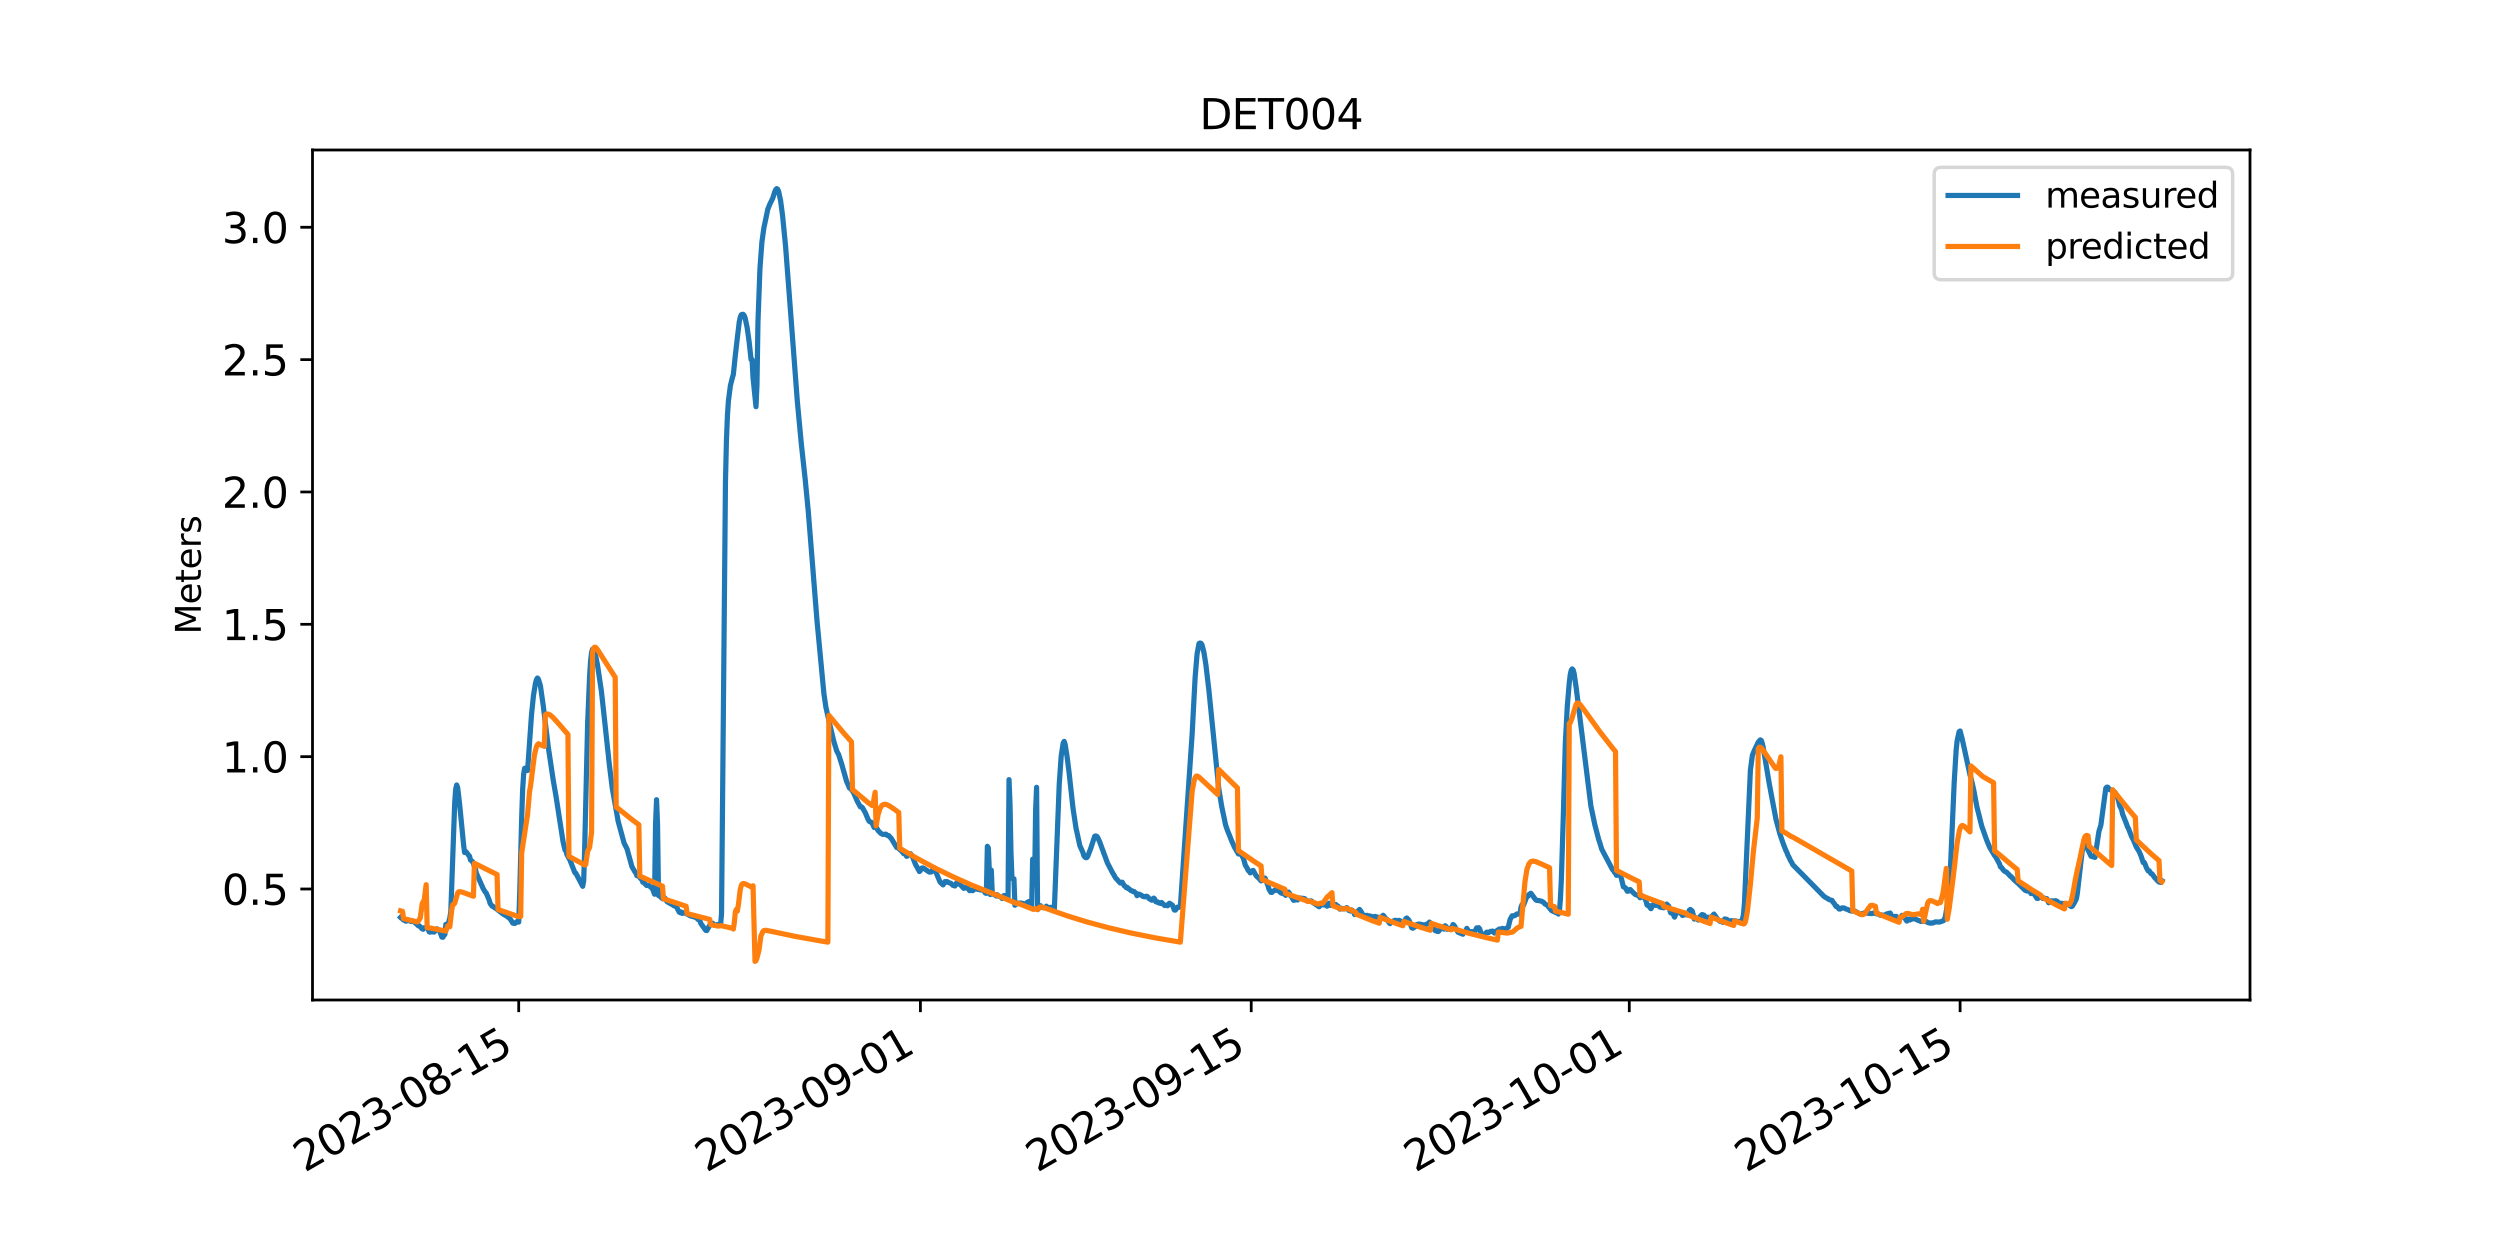 <?xml version="1.0" encoding="utf-8" standalone="no"?>
<!DOCTYPE svg PUBLIC "-//W3C//DTD SVG 1.1//EN"
  "http://www.w3.org/Graphics/SVG/1.1/DTD/svg11.dtd">
<svg xmlns:xlink="http://www.w3.org/1999/xlink" width="720pt" height="360pt" viewBox="0 0 720 360" xmlns="http://www.w3.org/2000/svg" version="1.1">
 <defs>
  <style type="text/css">*{stroke-linejoin: round; stroke-linecap: butt}</style>
 </defs>
 <g id="figure_1">
  <g id="patch_1">
   <path d="M 0 360 
L 720 360 
L 720 0 
L 0 0 
z
" style="fill: #ffffff"/>
  </g>
  <g id="axes_1">
   <g id="patch_2">
    <path d="M 90 288 
L 648 288 
L 648 43.2 
L 90 43.2 
z
" style="fill: #ffffff"/>
   </g>
   <g id="matplotlib.axis_1">
    <g id="xtick_1">
     <g id="line2d_1">
      <defs>
       <path id="m07dda6654b" d="M 0 0 
L 0 3.5 
" style="stroke: #000000; stroke-width: 0.8"/>
      </defs>
      <g>
       <use xlink:href="#m07dda6654b" x="149.39" y="288" style="stroke: #000000; stroke-width: 0.8"/>
      </g>
     </g>
     <g id="text_1">
      <!-- 2023-08-15 -->
      <g transform="translate(87.746 337.766) rotate(-30) scale(0.12 -0.12)">
       <defs>
        <path id="DejaVuSans-32" d="M 1228 531 
L 3431 531 
L 3431 0 
L 469 0 
L 469 531 
Q 828 903 1448 1529 
Q 2069 2156 2228 2338 
Q 2531 2678 2651 2914 
Q 2772 3150 2772 3378 
Q 2772 3750 2511 3984 
Q 2250 4219 1831 4219 
Q 1534 4219 1204 4116 
Q 875 4013 500 3803 
L 500 4441 
Q 881 4594 1212 4672 
Q 1544 4750 1819 4750 
Q 2544 4750 2975 4387 
Q 3406 4025 3406 3419 
Q 3406 3131 3298 2873 
Q 3191 2616 2906 2266 
Q 2828 2175 2409 1742 
Q 1991 1309 1228 531 
z
" transform="scale(0.016)"/>
        <path id="DejaVuSans-30" d="M 2034 4250 
Q 1547 4250 1301 3770 
Q 1056 3291 1056 2328 
Q 1056 1369 1301 889 
Q 1547 409 2034 409 
Q 2525 409 2770 889 
Q 3016 1369 3016 2328 
Q 3016 3291 2770 3770 
Q 2525 4250 2034 4250 
z
M 2034 4750 
Q 2819 4750 3233 4129 
Q 3647 3509 3647 2328 
Q 3647 1150 3233 529 
Q 2819 -91 2034 -91 
Q 1250 -91 836 529 
Q 422 1150 422 2328 
Q 422 3509 836 4129 
Q 1250 4750 2034 4750 
z
" transform="scale(0.016)"/>
        <path id="DejaVuSans-33" d="M 2597 2516 
Q 3050 2419 3304 2112 
Q 3559 1806 3559 1356 
Q 3559 666 3084 287 
Q 2609 -91 1734 -91 
Q 1441 -91 1130 -33 
Q 819 25 488 141 
L 488 750 
Q 750 597 1062 519 
Q 1375 441 1716 441 
Q 2309 441 2620 675 
Q 2931 909 2931 1356 
Q 2931 1769 2642 2001 
Q 2353 2234 1838 2234 
L 1294 2234 
L 1294 2753 
L 1863 2753 
Q 2328 2753 2575 2939 
Q 2822 3125 2822 3475 
Q 2822 3834 2567 4026 
Q 2313 4219 1838 4219 
Q 1578 4219 1281 4162 
Q 984 4106 628 3988 
L 628 4550 
Q 988 4650 1302 4700 
Q 1616 4750 1894 4750 
Q 2613 4750 3031 4423 
Q 3450 4097 3450 3541 
Q 3450 3153 3228 2886 
Q 3006 2619 2597 2516 
z
" transform="scale(0.016)"/>
        <path id="DejaVuSans-2d" d="M 313 2009 
L 1997 2009 
L 1997 1497 
L 313 1497 
L 313 2009 
z
" transform="scale(0.016)"/>
        <path id="DejaVuSans-38" d="M 2034 2216 
Q 1584 2216 1326 1975 
Q 1069 1734 1069 1313 
Q 1069 891 1326 650 
Q 1584 409 2034 409 
Q 2484 409 2743 651 
Q 3003 894 3003 1313 
Q 3003 1734 2745 1975 
Q 2488 2216 2034 2216 
z
M 1403 2484 
Q 997 2584 770 2862 
Q 544 3141 544 3541 
Q 544 4100 942 4425 
Q 1341 4750 2034 4750 
Q 2731 4750 3128 4425 
Q 3525 4100 3525 3541 
Q 3525 3141 3298 2862 
Q 3072 2584 2669 2484 
Q 3125 2378 3379 2068 
Q 3634 1759 3634 1313 
Q 3634 634 3220 271 
Q 2806 -91 2034 -91 
Q 1263 -91 848 271 
Q 434 634 434 1313 
Q 434 1759 690 2068 
Q 947 2378 1403 2484 
z
M 1172 3481 
Q 1172 3119 1398 2916 
Q 1625 2713 2034 2713 
Q 2441 2713 2670 2916 
Q 2900 3119 2900 3481 
Q 2900 3844 2670 4047 
Q 2441 4250 2034 4250 
Q 1625 4250 1398 4047 
Q 1172 3844 1172 3481 
z
" transform="scale(0.016)"/>
        <path id="DejaVuSans-31" d="M 794 531 
L 1825 531 
L 1825 4091 
L 703 3866 
L 703 4441 
L 1819 4666 
L 2450 4666 
L 2450 531 
L 3481 531 
L 3481 0 
L 794 0 
L 794 531 
z
" transform="scale(0.016)"/>
        <path id="DejaVuSans-35" d="M 691 4666 
L 3169 4666 
L 3169 4134 
L 1269 4134 
L 1269 2991 
Q 1406 3038 1543 3061 
Q 1681 3084 1819 3084 
Q 2600 3084 3056 2656 
Q 3513 2228 3513 1497 
Q 3513 744 3044 326 
Q 2575 -91 1722 -91 
Q 1428 -91 1123 -41 
Q 819 9 494 109 
L 494 744 
Q 775 591 1075 516 
Q 1375 441 1709 441 
Q 2250 441 2565 725 
Q 2881 1009 2881 1497 
Q 2881 1984 2565 2268 
Q 2250 2553 1709 2553 
Q 1456 2553 1204 2497 
Q 953 2441 691 2322 
L 691 4666 
z
" transform="scale(0.016)"/>
       </defs>
       <use xlink:href="#DejaVuSans-32"/>
       <use xlink:href="#DejaVuSans-30" x="63.623"/>
       <use xlink:href="#DejaVuSans-32" x="127.246"/>
       <use xlink:href="#DejaVuSans-33" x="190.869"/>
       <use xlink:href="#DejaVuSans-2d" x="254.492"/>
       <use xlink:href="#DejaVuSans-30" x="290.576"/>
       <use xlink:href="#DejaVuSans-38" x="354.199"/>
       <use xlink:href="#DejaVuSans-2d" x="417.822"/>
       <use xlink:href="#DejaVuSans-31" x="453.906"/>
       <use xlink:href="#DejaVuSans-35" x="517.529"/>
      </g>
     </g>
    </g>
    <g id="xtick_2">
     <g id="line2d_2">
      <g>
       <use xlink:href="#m07dda6654b" x="265.079" y="288" style="stroke: #000000; stroke-width: 0.8"/>
      </g>
     </g>
     <g id="text_2">
      <!-- 2023-09-01 -->
      <g transform="translate(203.435 337.766) rotate(-30) scale(0.12 -0.12)">
       <defs>
        <path id="DejaVuSans-39" d="M 703 97 
L 703 672 
Q 941 559 1184 500 
Q 1428 441 1663 441 
Q 2288 441 2617 861 
Q 2947 1281 2994 2138 
Q 2813 1869 2534 1725 
Q 2256 1581 1919 1581 
Q 1219 1581 811 2004 
Q 403 2428 403 3163 
Q 403 3881 828 4315 
Q 1253 4750 1959 4750 
Q 2769 4750 3195 4129 
Q 3622 3509 3622 2328 
Q 3622 1225 3098 567 
Q 2575 -91 1691 -91 
Q 1453 -91 1209 -44 
Q 966 3 703 97 
z
M 1959 2075 
Q 2384 2075 2632 2365 
Q 2881 2656 2881 3163 
Q 2881 3666 2632 3958 
Q 2384 4250 1959 4250 
Q 1534 4250 1286 3958 
Q 1038 3666 1038 3163 
Q 1038 2656 1286 2365 
Q 1534 2075 1959 2075 
z
" transform="scale(0.016)"/>
       </defs>
       <use xlink:href="#DejaVuSans-32"/>
       <use xlink:href="#DejaVuSans-30" x="63.623"/>
       <use xlink:href="#DejaVuSans-32" x="127.246"/>
       <use xlink:href="#DejaVuSans-33" x="190.869"/>
       <use xlink:href="#DejaVuSans-2d" x="254.492"/>
       <use xlink:href="#DejaVuSans-30" x="290.576"/>
       <use xlink:href="#DejaVuSans-39" x="354.199"/>
       <use xlink:href="#DejaVuSans-2d" x="417.822"/>
       <use xlink:href="#DejaVuSans-30" x="453.906"/>
       <use xlink:href="#DejaVuSans-31" x="517.529"/>
      </g>
     </g>
    </g>
    <g id="xtick_3">
     <g id="line2d_3">
      <g>
       <use xlink:href="#m07dda6654b" x="360.352" y="288" style="stroke: #000000; stroke-width: 0.8"/>
      </g>
     </g>
     <g id="text_3">
      <!-- 2023-09-15 -->
      <g transform="translate(298.708 337.766) rotate(-30) scale(0.12 -0.12)">
       <use xlink:href="#DejaVuSans-32"/>
       <use xlink:href="#DejaVuSans-30" x="63.623"/>
       <use xlink:href="#DejaVuSans-32" x="127.246"/>
       <use xlink:href="#DejaVuSans-33" x="190.869"/>
       <use xlink:href="#DejaVuSans-2d" x="254.492"/>
       <use xlink:href="#DejaVuSans-30" x="290.576"/>
       <use xlink:href="#DejaVuSans-39" x="354.199"/>
       <use xlink:href="#DejaVuSans-2d" x="417.822"/>
       <use xlink:href="#DejaVuSans-31" x="453.906"/>
       <use xlink:href="#DejaVuSans-35" x="517.529"/>
      </g>
     </g>
    </g>
    <g id="xtick_4">
     <g id="line2d_4">
      <g>
       <use xlink:href="#m07dda6654b" x="469.235" y="288" style="stroke: #000000; stroke-width: 0.8"/>
      </g>
     </g>
     <g id="text_4">
      <!-- 2023-10-01 -->
      <g transform="translate(407.592 337.766) rotate(-30) scale(0.12 -0.12)">
       <use xlink:href="#DejaVuSans-32"/>
       <use xlink:href="#DejaVuSans-30" x="63.623"/>
       <use xlink:href="#DejaVuSans-32" x="127.246"/>
       <use xlink:href="#DejaVuSans-33" x="190.869"/>
       <use xlink:href="#DejaVuSans-2d" x="254.492"/>
       <use xlink:href="#DejaVuSans-31" x="290.576"/>
       <use xlink:href="#DejaVuSans-30" x="354.199"/>
       <use xlink:href="#DejaVuSans-2d" x="417.822"/>
       <use xlink:href="#DejaVuSans-30" x="453.906"/>
       <use xlink:href="#DejaVuSans-31" x="517.529"/>
      </g>
     </g>
    </g>
    <g id="xtick_5">
     <g id="line2d_5">
      <g>
       <use xlink:href="#m07dda6654b" x="564.508" y="288" style="stroke: #000000; stroke-width: 0.8"/>
      </g>
     </g>
     <g id="text_5">
      <!-- 2023-10-15 -->
      <g transform="translate(502.865 337.766) rotate(-30) scale(0.12 -0.12)">
       <use xlink:href="#DejaVuSans-32"/>
       <use xlink:href="#DejaVuSans-30" x="63.623"/>
       <use xlink:href="#DejaVuSans-32" x="127.246"/>
       <use xlink:href="#DejaVuSans-33" x="190.869"/>
       <use xlink:href="#DejaVuSans-2d" x="254.492"/>
       <use xlink:href="#DejaVuSans-31" x="290.576"/>
       <use xlink:href="#DejaVuSans-30" x="354.199"/>
       <use xlink:href="#DejaVuSans-2d" x="417.822"/>
       <use xlink:href="#DejaVuSans-31" x="453.906"/>
       <use xlink:href="#DejaVuSans-35" x="517.529"/>
      </g>
     </g>
    </g>
   </g>
   <g id="matplotlib.axis_2">
    <g id="ytick_1">
     <g id="line2d_6">
      <defs>
       <path id="mb9186af916" d="M 0 0 
L -3.5 0 
" style="stroke: #000000; stroke-width: 0.8"/>
      </defs>
      <g>
       <use xlink:href="#mb9186af916" x="90" y="256.029" style="stroke: #000000; stroke-width: 0.8"/>
      </g>
     </g>
     <g id="text_6">
      <!-- 0.5 -->
      <g transform="translate(63.916 260.588) scale(0.12 -0.12)">
       <defs>
        <path id="DejaVuSans-2e" d="M 684 794 
L 1344 794 
L 1344 0 
L 684 0 
L 684 794 
z
" transform="scale(0.016)"/>
       </defs>
       <use xlink:href="#DejaVuSans-30"/>
       <use xlink:href="#DejaVuSans-2e" x="63.623"/>
       <use xlink:href="#DejaVuSans-35" x="95.41"/>
      </g>
     </g>
    </g>
    <g id="ytick_2">
     <g id="line2d_7">
      <g>
       <use xlink:href="#mb9186af916" x="90" y="217.915" style="stroke: #000000; stroke-width: 0.8"/>
      </g>
     </g>
     <g id="text_7">
      <!-- 1.0 -->
      <g transform="translate(63.916 222.474) scale(0.12 -0.12)">
       <use xlink:href="#DejaVuSans-31"/>
       <use xlink:href="#DejaVuSans-2e" x="63.623"/>
       <use xlink:href="#DejaVuSans-30" x="95.41"/>
      </g>
     </g>
    </g>
    <g id="ytick_3">
     <g id="line2d_8">
      <g>
       <use xlink:href="#mb9186af916" x="90" y="179.801" style="stroke: #000000; stroke-width: 0.8"/>
      </g>
     </g>
     <g id="text_8">
      <!-- 1.5 -->
      <g transform="translate(63.916 184.36) scale(0.12 -0.12)">
       <use xlink:href="#DejaVuSans-31"/>
       <use xlink:href="#DejaVuSans-2e" x="63.623"/>
       <use xlink:href="#DejaVuSans-35" x="95.41"/>
      </g>
     </g>
    </g>
    <g id="ytick_4">
     <g id="line2d_9">
      <g>
       <use xlink:href="#mb9186af916" x="90" y="141.687" style="stroke: #000000; stroke-width: 0.8"/>
      </g>
     </g>
     <g id="text_9">
      <!-- 2.0 -->
      <g transform="translate(63.916 146.246) scale(0.12 -0.12)">
       <use xlink:href="#DejaVuSans-32"/>
       <use xlink:href="#DejaVuSans-2e" x="63.623"/>
       <use xlink:href="#DejaVuSans-30" x="95.41"/>
      </g>
     </g>
    </g>
    <g id="ytick_5">
     <g id="line2d_10">
      <g>
       <use xlink:href="#mb9186af916" x="90" y="103.573" style="stroke: #000000; stroke-width: 0.8"/>
      </g>
     </g>
     <g id="text_10">
      <!-- 2.5 -->
      <g transform="translate(63.916 108.132) scale(0.12 -0.12)">
       <use xlink:href="#DejaVuSans-32"/>
       <use xlink:href="#DejaVuSans-2e" x="63.623"/>
       <use xlink:href="#DejaVuSans-35" x="95.41"/>
      </g>
     </g>
    </g>
    <g id="ytick_6">
     <g id="line2d_11">
      <g>
       <use xlink:href="#mb9186af916" x="90" y="65.459" style="stroke: #000000; stroke-width: 0.8"/>
      </g>
     </g>
     <g id="text_11">
      <!-- 3.0 -->
      <g transform="translate(63.916 70.018) scale(0.12 -0.12)">
       <use xlink:href="#DejaVuSans-33"/>
       <use xlink:href="#DejaVuSans-2e" x="63.623"/>
       <use xlink:href="#DejaVuSans-30" x="95.41"/>
      </g>
     </g>
    </g>
    <g id="text_12">
     <!-- Meters -->
     <g transform="translate(57.837 182.688) rotate(-90) scale(0.1 -0.1)">
      <defs>
       <path id="DejaVuSans-4d" d="M 628 4666 
L 1569 4666 
L 2759 1491 
L 3956 4666 
L 4897 4666 
L 4897 0 
L 4281 0 
L 4281 4097 
L 3078 897 
L 2444 897 
L 1241 4097 
L 1241 0 
L 628 0 
L 628 4666 
z
" transform="scale(0.016)"/>
       <path id="DejaVuSans-65" d="M 3597 1894 
L 3597 1613 
L 953 1613 
Q 991 1019 1311 708 
Q 1631 397 2203 397 
Q 2534 397 2845 478 
Q 3156 559 3463 722 
L 3463 178 
Q 3153 47 2828 -22 
Q 2503 -91 2169 -91 
Q 1331 -91 842 396 
Q 353 884 353 1716 
Q 353 2575 817 3079 
Q 1281 3584 2069 3584 
Q 2775 3584 3186 3129 
Q 3597 2675 3597 1894 
z
M 3022 2063 
Q 3016 2534 2758 2815 
Q 2500 3097 2075 3097 
Q 1594 3097 1305 2825 
Q 1016 2553 972 2059 
L 3022 2063 
z
" transform="scale(0.016)"/>
       <path id="DejaVuSans-74" d="M 1172 4494 
L 1172 3500 
L 2356 3500 
L 2356 3053 
L 1172 3053 
L 1172 1153 
Q 1172 725 1289 603 
Q 1406 481 1766 481 
L 2356 481 
L 2356 0 
L 1766 0 
Q 1100 0 847 248 
Q 594 497 594 1153 
L 594 3053 
L 172 3053 
L 172 3500 
L 594 3500 
L 594 4494 
L 1172 4494 
z
" transform="scale(0.016)"/>
       <path id="DejaVuSans-72" d="M 2631 2963 
Q 2534 3019 2420 3045 
Q 2306 3072 2169 3072 
Q 1681 3072 1420 2755 
Q 1159 2438 1159 1844 
L 1159 0 
L 581 0 
L 581 3500 
L 1159 3500 
L 1159 2956 
Q 1341 3275 1631 3429 
Q 1922 3584 2338 3584 
Q 2397 3584 2469 3576 
Q 2541 3569 2628 3553 
L 2631 2963 
z
" transform="scale(0.016)"/>
       <path id="DejaVuSans-73" d="M 2834 3397 
L 2834 2853 
Q 2591 2978 2328 3040 
Q 2066 3103 1784 3103 
Q 1356 3103 1142 2972 
Q 928 2841 928 2578 
Q 928 2378 1081 2264 
Q 1234 2150 1697 2047 
L 1894 2003 
Q 2506 1872 2764 1633 
Q 3022 1394 3022 966 
Q 3022 478 2636 193 
Q 2250 -91 1575 -91 
Q 1294 -91 989 -36 
Q 684 19 347 128 
L 347 722 
Q 666 556 975 473 
Q 1284 391 1588 391 
Q 1994 391 2212 530 
Q 2431 669 2431 922 
Q 2431 1156 2273 1281 
Q 2116 1406 1581 1522 
L 1381 1569 
Q 847 1681 609 1914 
Q 372 2147 372 2553 
Q 372 3047 722 3315 
Q 1072 3584 1716 3584 
Q 2034 3584 2315 3537 
Q 2597 3491 2834 3397 
z
" transform="scale(0.016)"/>
      </defs>
      <use xlink:href="#DejaVuSans-4d"/>
      <use xlink:href="#DejaVuSans-65" x="86.279"/>
      <use xlink:href="#DejaVuSans-74" x="147.803"/>
      <use xlink:href="#DejaVuSans-65" x="187.012"/>
      <use xlink:href="#DejaVuSans-72" x="248.535"/>
      <use xlink:href="#DejaVuSans-73" x="289.648"/>
     </g>
    </g>
   </g>
   <g id="line2d_12">
    <path d="M 115.364 264.218 
L 115.647 264.485 
L 115.931 264.548 
L 116.214 264.968 
L 116.498 264.866 
L 116.781 265.26 
L 117.065 265.272 
L 117.348 264.98 
L 118.483 265.412 
L 119.05 265.311 
L 119.333 265.463 
L 119.617 265.857 
L 119.9 266.022 
L 120.468 266.606 
L 120.751 266.632 
L 121.602 267.521 
L 121.885 267.622 
L 122.169 267.178 
L 123.02 267.216 
L 123.303 267.559 
L 123.587 268.346 
L 123.87 268.461 
L 124.154 268.321 
L 125.004 268.435 
L 125.855 267.508 
L 126.422 268.003 
L 126.706 268.346 
L 127.273 269.896 
L 127.556 269.934 
L 127.84 269.375 
L 128.123 269.146 
L 128.407 266.212 
L 128.691 266.555 
L 128.974 266.492 
L 129.541 264.358 
L 129.825 262.694 
L 130.959 231.118 
L 131.242 227.244 
L 131.526 226.076 
L 131.81 226.863 
L 132.377 231.677 
L 133.511 243.236 
L 133.794 245.509 
L 134.078 245.192 
L 134.362 245.484 
L 134.929 246.271 
L 135.212 246.551 
L 135.496 247.656 
L 136.063 248.126 
L 136.346 248.621 
L 136.914 250.285 
L 137.197 251.491 
L 139.182 255.975 
L 139.749 256.902 
L 140.033 257.194 
L 140.883 259.214 
L 141.167 260.217 
L 141.734 260.967 
L 142.017 261.043 
L 142.585 261.526 
L 142.868 261.602 
L 143.435 262.123 
L 145.136 263.393 
L 145.704 263.71 
L 145.987 263.863 
L 146.554 264.333 
L 146.838 264.523 
L 147.405 265.387 
L 147.688 265.869 
L 148.256 265.958 
L 148.823 265.463 
L 149.106 265.577 
L 149.39 265.552 
L 149.673 257.372 
L 150.24 235.488 
L 150.524 227.346 
L 150.808 222.926 
L 151.091 221.287 
L 151.375 221.211 
L 151.658 221.923 
L 151.942 221.91 
L 153.076 205.843 
L 153.643 200.267 
L 154.21 196.812 
L 154.494 195.77 
L 154.777 195.275 
L 155.061 195.592 
L 155.628 197.447 
L 156.479 203.404 
L 157.896 215.089 
L 159.314 224.59 
L 160.165 229.543 
L 162.15 242.359 
L 162.717 244.798 
L 163 245.077 
L 163.284 246.144 
L 164.134 247.681 
L 165.552 251.314 
L 165.836 251.479 
L 167.253 254.159 
L 167.821 255.251 
L 168.104 253.651 
L 168.388 244.264 
L 169.238 208.345 
L 169.805 194.691 
L 170.089 190.359 
L 170.373 187.857 
L 170.656 186.968 
L 170.94 187.019 
L 171.507 188.696 
L 172.074 191.49 
L 173.208 199.111 
L 174.059 206.897 
L 175.476 220.068 
L 176.327 226.952 
L 178.028 236.529 
L 179.73 242.778 
L 180.58 244.468 
L 181.998 249.599 
L 182.849 251.072 
L 183.132 251.403 
L 183.416 252.19 
L 183.983 252.317 
L 184.55 253.066 
L 184.834 253.27 
L 185.117 254.057 
L 185.401 254.171 
L 186.251 255.022 
L 186.818 254.997 
L 187.669 255.708 
L 187.953 256.064 
L 188.52 257.537 
L 188.803 237.24 
L 189.087 230.318 
L 189.37 237.418 
L 189.654 257.918 
L 190.221 258.249 
L 190.788 258.833 
L 191.072 258.807 
L 191.355 258.528 
L 191.639 258.82 
L 191.922 259.417 
L 192.206 259.747 
L 193.907 260.7 
L 194.191 260.916 
L 194.474 260.802 
L 194.758 261.03 
L 195.609 262.707 
L 195.892 262.846 
L 196.176 262.643 
L 196.459 263.062 
L 197.026 262.846 
L 198.444 263.532 
L 198.728 263.736 
L 200.145 264.142 
L 200.712 264.383 
L 200.996 264.79 
L 201.28 264.815 
L 201.563 265.171 
L 201.847 265.971 
L 203.264 267.952 
L 203.548 268.003 
L 204.682 265.984 
L 205.249 265.895 
L 205.816 266.428 
L 206.384 266.403 
L 206.667 266.25 
L 207.234 266.25 
L 207.518 266.479 
L 207.801 263.151 
L 208.935 138.677 
L 209.219 126.7 
L 209.503 119.638 
L 209.786 115.459 
L 210.353 111.065 
L 210.92 108.804 
L 211.204 107.838 
L 211.771 102.377 
L 212.338 97.461 
L 212.905 92.711 
L 213.189 91.39 
L 213.472 90.666 
L 213.756 90.526 
L 214.039 90.539 
L 214.323 90.844 
L 214.606 91.631 
L 215.174 94.311 
L 215.741 98.376 
L 216.308 103.558 
L 216.591 103.558 
L 216.875 108.829 
L 217.726 117.123 
L 218.009 110.734 
L 218.293 92.749 
L 218.86 77.457 
L 219.427 69.709 
L 219.994 65.682 
L 221.128 60.259 
L 221.695 58.836 
L 222.546 57.096 
L 223.113 55.293 
L 223.397 54.632 
L 223.68 54.327 
L 223.964 54.492 
L 224.247 55.14 
L 224.814 57.807 
L 225.381 62.126 
L 226.232 70.776 
L 227.65 89.383 
L 229.635 115.637 
L 230.769 127.729 
L 231.903 138.144 
L 232.754 146.946 
L 233.888 161.07 
L 235.306 178.89 
L 237.291 199.835 
L 237.858 203.671 
L 238.992 208.713 
L 240.126 213.476 
L 240.977 216.283 
L 241.544 217.363 
L 242.394 220.017 
L 243.812 225.009 
L 244.663 226.978 
L 244.946 227.016 
L 245.797 228.21 
L 246.931 230.826 
L 247.498 231.842 
L 247.782 232.376 
L 248.066 232.35 
L 248.349 232.554 
L 249.2 234.052 
L 250.05 236.072 
L 250.334 236.529 
L 250.617 236.72 
L 250.901 236.77 
L 251.185 237.063 
L 251.752 238.307 
L 252.035 237.837 
L 252.319 238.168 
L 252.886 239.196 
L 253.737 240.06 
L 254.304 240.327 
L 255.154 240.238 
L 255.438 240.543 
L 256.005 240.683 
L 256.288 241.114 
L 256.572 241.292 
L 258.273 244.112 
L 258.557 244.099 
L 258.84 244.29 
L 259.124 244.683 
L 259.408 244.658 
L 259.691 245.192 
L 259.975 245.446 
L 260.258 245.852 
L 260.825 246.055 
L 261.109 246.627 
L 261.392 246.5 
L 261.676 246.03 
L 261.959 245.865 
L 262.243 245.877 
L 262.81 246.741 
L 263.661 248.938 
L 264.795 250.996 
L 265.079 250.704 
L 265.362 250.056 
L 265.646 249.955 
L 265.929 249.993 
L 267.631 251.161 
L 268.198 251.136 
L 268.481 250.767 
L 268.765 250.132 
L 269.048 249.98 
L 270.75 254.057 
L 271.6 254.845 
L 272.167 253.892 
L 272.451 254.095 
L 272.734 253.892 
L 273.302 254.222 
L 273.869 254.4 
L 274.436 254.984 
L 274.719 254.908 
L 275.003 255.162 
L 275.57 254.171 
L 275.853 254.603 
L 276.137 254.311 
L 277.555 255.835 
L 277.838 255.581 
L 278.122 255.569 
L 278.405 255.785 
L 278.689 255.683 
L 279.256 256.521 
L 279.54 256.331 
L 280.107 256.521 
L 280.39 256.318 
L 280.674 255.912 
L 282.375 256.305 
L 283.226 256.381 
L 283.793 257.207 
L 284.076 257.283 
L 284.36 243.744 
L 284.644 244.175 
L 285.211 257.626 
L 285.494 250.602 
L 285.778 257.448 
L 286.345 257.614 
L 286.912 258.045 
L 287.196 257.677 
L 287.479 258.045 
L 288.046 258.287 
L 288.33 258.337 
L 288.613 258.769 
L 288.897 258.122 
L 289.18 257.906 
L 289.747 257.944 
L 290.031 258.096 
L 290.315 258.68 
L 290.598 224.539 
L 290.882 231.499 
L 291.165 245.674 
L 291.449 252.965 
L 291.732 253.117 
L 292.016 253.105 
L 292.299 260.713 
L 292.867 260.141 
L 293.15 260.128 
L 293.434 260.23 
L 293.717 260.078 
L 294.001 260.052 
L 294.284 260.179 
L 294.568 260.166 
L 295.135 260.56 
L 295.419 260.611 
L 295.702 259.989 
L 296.269 259.658 
L 296.553 260.001 
L 296.836 260.154 
L 297.12 260.967 
L 297.403 247.452 
L 297.687 247.402 
L 297.97 254.794 
L 298.254 233.392 
L 298.538 226.749 
L 298.821 261.957 
L 299.672 260.84 
L 299.955 261.322 
L 300.239 261.297 
L 300.522 261.424 
L 301.09 261.246 
L 301.373 260.979 
L 301.657 261.513 
L 302.224 261.614 
L 302.507 261.322 
L 302.791 261.322 
L 303.358 262.097 
L 303.641 262.11 
L 305.059 225.847 
L 305.626 217.718 
L 306.193 214.01 
L 306.477 213.527 
L 306.761 214.365 
L 307.328 217.985 
L 307.895 222.507 
L 309.029 232.808 
L 309.88 238.422 
L 311.014 243.617 
L 311.864 245.471 
L 312.148 246.436 
L 312.432 246.83 
L 312.715 247.008 
L 312.999 246.982 
L 313.282 246.589 
L 314.133 244.341 
L 315.267 240.86 
L 315.551 240.746 
L 315.834 240.835 
L 316.118 241.165 
L 316.685 242.397 
L 318.953 248.557 
L 320.371 251.263 
L 320.938 252.215 
L 321.222 252.762 
L 322.639 254.311 
L 322.923 254.26 
L 323.207 254.07 
L 323.774 255.086 
L 324.057 255.238 
L 324.341 255.632 
L 324.624 255.543 
L 324.908 255.924 
L 325.191 256.013 
L 325.758 256.521 
L 326.042 256.547 
L 326.326 256.775 
L 326.609 256.763 
L 327.176 257.245 
L 327.46 257.956 
L 327.743 257.55 
L 328.027 257.486 
L 328.31 257.69 
L 328.594 257.741 
L 329.161 258.172 
L 329.728 258.287 
L 330.012 258.134 
L 330.295 258.134 
L 330.579 258.337 
L 330.862 258.744 
L 331.713 259.265 
L 331.997 258.833 
L 332.28 258.655 
L 332.564 258.922 
L 332.847 259.671 
L 333.131 259.798 
L 333.414 259.76 
L 333.698 260.052 
L 333.981 259.976 
L 334.265 260.192 
L 334.549 259.912 
L 335.399 260.789 
L 335.966 260.7 
L 336.25 260.865 
L 336.533 260.37 
L 336.817 260.128 
L 337.668 260.713 
L 338.235 262.097 
L 338.518 262.11 
L 339.085 261.259 
L 339.369 261.36 
L 339.936 261.157 
L 343.339 211.393 
L 344.189 195.186 
L 344.756 188.34 
L 345.323 185.317 
L 345.607 185.19 
L 345.891 185.279 
L 346.174 185.673 
L 346.741 187.921 
L 347.308 191.528 
L 348.159 198.793 
L 350.995 227.028 
L 351.845 232.223 
L 352.979 237.621 
L 353.546 239.26 
L 354.114 240.632 
L 354.681 242.08 
L 355.531 243.985 
L 356.666 245.941 
L 356.949 245.941 
L 357.233 245.738 
L 358.083 247.135 
L 358.65 249.154 
L 359.217 250.094 
L 359.501 250.742 
L 359.785 250.945 
L 360.068 251.39 
L 360.352 250.882 
L 360.919 250.691 
L 361.769 252.215 
L 362.62 253.016 
L 363.187 253.689 
L 363.754 253.486 
L 364.321 252.876 
L 365.172 255.048 
L 365.456 256.077 
L 366.023 257.004 
L 366.306 257.017 
L 366.59 256.661 
L 366.873 256.61 
L 367.44 256.102 
L 367.724 256.178 
L 368.008 256.521 
L 368.291 256.547 
L 368.858 257.131 
L 369.142 257.258 
L 369.425 257.144 
L 370.276 257.855 
L 370.843 256.928 
L 371.127 256.94 
L 371.41 257.321 
L 371.694 257.982 
L 371.977 258.299 
L 372.544 259.29 
L 373.111 259.176 
L 373.395 259.087 
L 373.679 259.201 
L 374.246 258.642 
L 375.38 258.744 
L 375.663 258.782 
L 376.231 259.303 
L 376.514 259.506 
L 377.081 259.582 
L 377.648 259.455 
L 378.215 259.989 
L 379.633 260.954 
L 379.917 261.145 
L 380.767 260.332 
L 381.051 260.421 
L 381.334 260.649 
L 381.618 260.306 
L 382.185 260.979 
L 382.752 260.128 
L 383.036 260.738 
L 383.319 260.751 
L 383.886 260.459 
L 384.17 260.611 
L 384.737 260.497 
L 385.021 260.84 
L 385.304 260.941 
L 385.871 261.818 
L 386.155 261.538 
L 386.722 261.716 
L 387.005 261.665 
L 387.289 261.741 
L 387.856 261.399 
L 388.14 261.653 
L 388.423 262.186 
L 388.99 262.389 
L 389.274 262.072 
L 389.841 262.554 
L 390.125 263.393 
L 390.408 263.075 
L 390.692 263.304 
L 390.975 262.542 
L 391.542 261.919 
L 391.826 262.275 
L 392.677 263.723 
L 392.96 263.659 
L 393.244 263.913 
L 393.527 263.621 
L 393.811 263.647 
L 394.094 263.913 
L 394.378 263.774 
L 395.512 264.053 
L 396.079 263.926 
L 396.363 264.155 
L 396.646 264.091 
L 397.213 264.32 
L 397.497 264.345 
L 397.78 264.028 
L 398.064 263.926 
L 398.348 263.596 
L 398.915 264.307 
L 399.198 264.866 
L 399.482 264.815 
L 400.049 265.717 
L 400.332 265.996 
L 400.616 265.603 
L 401.183 265.298 
L 401.75 265.044 
L 402.034 265.057 
L 402.601 265.26 
L 402.884 265.057 
L 403.735 265.425 
L 404.019 265.473 
L 404.586 265.158 
L 404.869 264.587 
L 405.153 264.383 
L 405.72 264.968 
L 406.003 265.514 
L 406.571 267.19 
L 406.854 267.33 
L 407.138 267.19 
L 407.421 266.891 
L 407.705 266.809 
L 407.988 266.314 
L 408.555 266.123 
L 409.406 266.25 
L 409.973 266.403 
L 410.54 266.327 
L 411.391 265.933 
L 411.674 265.565 
L 412.242 266.2 
L 412.525 266.212 
L 413.092 267.762 
L 413.376 268.041 
L 413.659 268.041 
L 413.943 268.257 
L 414.226 268.257 
L 414.51 268.041 
L 414.793 267.317 
L 415.077 266.987 
L 415.361 267.101 
L 415.644 267.483 
L 415.928 267.584 
L 416.211 266.619 
L 416.495 266.873 
L 416.778 267.622 
L 417.062 267.597 
L 417.345 267.368 
L 417.629 267.381 
L 417.913 267.686 
L 418.48 266.276 
L 418.763 266.479 
L 419.897 268.473 
L 421.315 269.057 
L 421.599 268.435 
L 421.882 268.384 
L 422.166 268.003 
L 422.449 267.368 
L 423.016 268.295 
L 423.584 268.588 
L 423.867 268.283 
L 424.151 268.461 
L 424.718 268.321 
L 425.285 267.228 
L 425.568 267.292 
L 425.852 267.165 
L 426.136 267.483 
L 426.703 269.223 
L 426.986 269.4 
L 427.553 269.197 
L 428.12 268.486 
L 428.404 268.461 
L 428.687 268.6 
L 429.255 268.245 
L 429.538 268.283 
L 429.822 268.143 
L 430.105 268.245 
L 430.389 268.715 
L 431.239 267.914 
L 431.523 267.8 
L 431.807 267.559 
L 432.374 267.584 
L 432.657 267.381 
L 433.508 267.546 
L 434.359 267.076 
L 434.926 264.777 
L 435.493 263.748 
L 436.06 263.748 
L 436.343 263.634 
L 436.91 263.202 
L 437.761 263.291 
L 438.045 261.297 
L 438.328 260.56 
L 438.612 260.954 
L 438.895 260.421 
L 439.746 258.134 
L 440.03 258.134 
L 440.313 257.626 
L 440.88 257.258 
L 442.298 259.163 
L 442.581 259.316 
L 443.149 259.354 
L 443.999 259.57 
L 444.566 259.887 
L 444.85 260.268 
L 445.701 260.789 
L 446.835 262.237 
L 448.253 262.885 
L 448.536 262.935 
L 448.82 263.24 
L 449.103 262.529 
L 449.387 259.023 
L 449.67 253.32 
L 450.237 234.853 
L 450.804 214.2 
L 451.372 203.518 
L 451.939 196.736 
L 452.222 194.36 
L 452.506 193.052 
L 452.789 192.646 
L 453.073 192.963 
L 453.356 194.017 
L 453.924 197.93 
L 458.177 232.134 
L 459.311 237.52 
L 460.445 241.876 
L 460.729 242.651 
L 461.296 244.556 
L 464.415 250.475 
L 464.698 250.679 
L 464.982 251.25 
L 465.266 251.491 
L 465.549 252.101 
L 466.4 251.872 
L 466.683 252.304 
L 466.967 253.054 
L 467.534 255.403 
L 468.101 255.67 
L 468.668 256.686 
L 468.952 256.648 
L 469.235 256.216 
L 469.519 256.204 
L 470.086 256.801 
L 470.937 257.601 
L 471.504 257.817 
L 471.787 257.804 
L 472.354 258.553 
L 472.921 258.02 
L 473.489 258.553 
L 473.772 258.909 
L 474.056 259.544 
L 474.339 260.636 
L 474.623 260.814 
L 474.906 260.738 
L 475.19 261.411 
L 475.473 261.703 
L 476.324 260.268 
L 476.891 260.751 
L 477.175 260.522 
L 477.742 260.7 
L 478.025 261.246 
L 478.309 261.056 
L 478.592 261.36 
L 479.16 261.437 
L 479.443 261.233 
L 480.01 260.382 
L 480.577 260.941 
L 481.144 262.897 
L 481.428 262.732 
L 481.995 263.532 
L 482.279 264.129 
L 482.846 262.745 
L 483.129 262.631 
L 483.413 262.656 
L 484.263 263.202 
L 484.547 263.647 
L 485.114 263.443 
L 485.681 263.443 
L 485.965 263.482 
L 486.248 262.986 
L 486.532 262.135 
L 486.815 261.919 
L 487.383 262.389 
L 487.95 264.701 
L 488.233 264.32 
L 488.517 264.358 
L 489.084 264.968 
L 489.367 264.612 
L 489.651 263.913 
L 490.218 263.393 
L 490.785 263.583 
L 491.069 264.129 
L 492.77 264.218 
L 493.621 263.253 
L 494.755 264.841 
L 495.322 265.311 
L 495.606 265.222 
L 496.173 265.641 
L 496.74 264.65 
L 497.023 264.828 
L 497.307 264.752 
L 497.59 265.184 
L 497.874 265.298 
L 498.441 265.158 
L 499.008 265.209 
L 499.575 265.196 
L 499.859 265.209 
L 500.142 265.349 
L 500.426 265.336 
L 500.709 265.463 
L 500.993 265.717 
L 501.277 265.311 
L 501.56 265.247 
L 501.844 264.587 
L 502.127 263.38 
L 502.411 259.874 
L 504.112 221.846 
L 504.679 217.541 
L 505.246 216.131 
L 505.813 214.949 
L 506.38 213.743 
L 506.948 213.095 
L 507.231 213.222 
L 507.515 214.022 
L 507.798 215.229 
L 509.5 225.454 
L 511.484 235.983 
L 512.619 240.187 
L 513.469 242.702 
L 514.32 244.912 
L 514.603 245.446 
L 514.887 246.271 
L 515.171 246.754 
L 515.738 247.999 
L 516.021 248.392 
L 516.305 249.015 
L 525.378 258.223 
L 526.229 258.731 
L 526.513 258.846 
L 526.796 259.1 
L 527.647 259.316 
L 527.93 259.862 
L 528.214 260.141 
L 528.781 261.068 
L 529.065 261.043 
L 529.632 261.78 
L 529.915 261.818 
L 530.482 261.475 
L 531.049 261.487 
L 531.616 261.78 
L 532.184 261.957 
L 532.751 262.275 
L 533.601 262.402 
L 534.168 262.377 
L 535.586 263.189 
L 536.153 263.228 
L 536.437 263.088 
L 536.72 263.101 
L 537.004 262.897 
L 537.571 262.974 
L 538.989 263.113 
L 539.556 262.986 
L 540.69 263.215 
L 540.974 263.202 
L 541.541 263.596 
L 542.108 263.52 
L 542.675 263.697 
L 543.242 263.253 
L 544.376 262.961 
L 544.943 264.091 
L 545.227 264.091 
L 545.51 263.939 
L 545.794 263.99 
L 546.078 263.901 
L 546.645 264.333 
L 547.212 264.523 
L 547.779 263.634 
L 548.346 263.901 
L 548.63 264.256 
L 548.913 264.98 
L 549.197 265.272 
L 549.48 264.714 
L 549.764 264.726 
L 550.047 264.968 
L 550.331 264.675 
L 550.614 264.726 
L 550.898 264.409 
L 553.166 265.361 
L 554.301 265.387 
L 554.868 265.438 
L 555.151 265.679 
L 556.002 265.882 
L 556.285 265.781 
L 556.569 265.844 
L 557.42 265.501 
L 558.554 265.565 
L 559.688 265.171 
L 559.972 264.739 
L 560.255 264.053 
L 560.822 260.636 
L 561.389 256.191 
L 561.673 251.326 
L 562.807 225.339 
L 563.374 215.966 
L 563.658 213.324 
L 564.225 210.733 
L 564.508 210.529 
L 565.076 212.663 
L 565.926 216.537 
L 567.344 223.091 
L 567.911 225.174 
L 568.478 227.714 
L 569.329 232.287 
L 570.747 237.939 
L 572.164 241.953 
L 573.015 244.01 
L 574.433 246.373 
L 574.716 246.716 
L 575.85 248.786 
L 576.134 249.662 
L 576.418 249.802 
L 576.985 250.615 
L 577.268 250.894 
L 577.835 251.148 
L 578.686 251.999 
L 578.97 252.355 
L 579.253 252.508 
L 580.104 253.447 
L 581.238 254.438 
L 583.223 256.394 
L 583.79 256.623 
L 584.357 256.521 
L 584.641 256.75 
L 584.924 257.347 
L 585.491 257.194 
L 585.775 257.359 
L 586.625 258.719 
L 586.909 258.757 
L 587.192 258.388 
L 587.476 258.465 
L 587.76 258.109 
L 588.327 258.769 
L 588.61 258.63 
L 588.894 258.68 
L 589.177 258.846 
L 589.461 258.795 
L 590.028 259.989 
L 590.595 259.468 
L 591.446 259.455 
L 591.729 259.62 
L 592.013 259.392 
L 592.58 259.658 
L 592.864 260.116 
L 593.147 260.255 
L 593.431 260.128 
L 595.415 260.382 
L 596.55 261.106 
L 596.833 260.967 
L 597.4 260.027 
L 597.967 258.934 
L 598.251 257.448 
L 599.669 245.179 
L 599.952 243.921 
L 600.236 243.375 
L 600.519 243.35 
L 600.803 243.642 
L 602.221 246.589 
L 603.355 246.932 
L 604.489 239.438 
L 605.056 237.609 
L 606.474 226.99 
L 606.758 226.698 
L 607.041 226.711 
L 607.608 227.448 
L 607.892 227.486 
L 608.742 228.07 
L 609.026 228.159 
L 609.309 228.527 
L 609.877 229.772 
L 610.16 230.686 
L 610.444 232.007 
L 611.011 233.151 
L 611.294 234.433 
L 612.429 237.291 
L 612.712 238.117 
L 612.996 238.587 
L 613.846 240.81 
L 614.413 241.902 
L 615.264 243.934 
L 616.115 245.319 
L 616.682 246.69 
L 617.249 248.43 
L 617.532 248.354 
L 617.816 248.926 
L 618.1 249.751 
L 618.667 250.818 
L 618.95 250.767 
L 619.517 251.631 
L 619.801 251.682 
L 620.652 252.901 
L 620.935 253.079 
L 621.219 253.536 
L 621.502 253.714 
L 621.786 254.032 
L 622.353 254.133 
L 622.636 253.663 
L 622.636 253.663 
" clip-path="url(#p0f09853874)" style="fill: none; stroke: #1f77b4; stroke-width: 1.5; stroke-linecap: square"/>
   </g>
   <g id="line2d_13">
    <path d="M 115.364 262.318 
L 115.931 262.479 
L 116.214 264.548 
L 120.184 265.532 
L 120.468 265.238 
L 121.035 264.403 
L 121.602 260.213 
L 122.169 259.191 
L 122.736 254.801 
L 123.02 267.165 
L 124.154 267.309 
L 128.407 268.139 
L 128.974 266.634 
L 129.541 266.886 
L 130.108 261.955 
L 130.392 260.546 
L 130.675 260.438 
L 130.959 260.153 
L 131.81 257.131 
L 132.093 256.863 
L 132.66 256.813 
L 133.794 257.17 
L 136.346 258.114 
L 136.63 248.621 
L 138.331 249.468 
L 143.152 251.871 
L 143.435 261.945 
L 149.106 263.908 
L 149.39 263.982 
L 149.957 263.928 
L 150.24 245.636 
L 151.942 234.522 
L 152.509 227.917 
L 152.792 226.383 
L 153.927 217.351 
L 154.494 215.067 
L 154.777 214.501 
L 155.061 214.206 
L 155.344 214.294 
L 155.911 214.624 
L 156.479 214.716 
L 156.762 214.966 
L 157.046 205.881 
L 157.329 205.672 
L 157.896 205.641 
L 158.463 205.932 
L 159.314 206.679 
L 161.015 208.564 
L 163.567 211.518 
L 163.851 246.627 
L 168.388 249.102 
L 168.671 249.04 
L 169.238 245.168 
L 169.805 244.03 
L 170.373 239.699 
L 170.656 187.857 
L 170.94 186.755 
L 171.223 186.384 
L 171.507 186.429 
L 172.074 187.06 
L 173.775 189.748 
L 177.178 195.063 
L 177.461 232.401 
L 181.998 236.026 
L 183.983 237.52 
L 184.267 252.317 
L 189.654 254.723 
L 190.788 255.2 
L 191.072 258.833 
L 197.31 260.896 
L 197.593 260.985 
L 197.877 263.113 
L 204.399 264.784 
L 204.682 266.289 
L 205.816 266.534 
L 206.384 266.622 
L 206.667 266.712 
L 207.801 266.606 
L 210.92 267.338 
L 211.204 267.555 
L 211.487 265.667 
L 211.771 262.666 
L 212.055 261.918 
L 212.338 262.426 
L 212.622 260.849 
L 213.189 256.184 
L 213.472 255.084 
L 213.756 254.593 
L 214.039 254.454 
L 214.606 254.56 
L 216.024 255.241 
L 216.308 255.423 
L 216.875 255.117 
L 217.442 276.873 
L 217.726 276.673 
L 218.009 275.901 
L 218.576 273.684 
L 219.143 269.537 
L 219.71 268.304 
L 219.994 268.007 
L 220.561 267.921 
L 221.979 268.196 
L 229.068 269.692 
L 236.44 271.011 
L 238.425 271.33 
L 238.708 206.008 
L 242.962 211.093 
L 245.23 213.657 
L 245.514 227.384 
L 250.05 231.188 
L 251.185 231.987 
L 251.468 231.463 
L 252.035 228.171 
L 252.319 237.837 
L 252.886 234.586 
L 253.453 232.793 
L 254.02 231.933 
L 254.587 231.634 
L 255.154 231.66 
L 256.005 232.019 
L 257.423 232.957 
L 258.84 234.005 
L 259.124 244.29 
L 263.944 247.13 
L 269.048 249.877 
L 274.436 252.511 
L 279.823 254.899 
L 285.494 257.172 
L 289.18 258.677 
L 292.867 260.233 
L 293.15 260.141 
L 297.687 261.923 
L 298.254 261.68 
L 298.821 261.95 
L 299.105 261.7 
L 299.388 261.274 
L 299.955 261.203 
L 301.09 261.562 
L 307.328 263.754 
L 312.999 265.503 
L 319.237 267.187 
L 325.758 268.711 
L 332.847 270.131 
L 339.936 271.337 
L 343.339 227.86 
L 343.906 224.85 
L 344.189 223.971 
L 344.473 223.552 
L 344.756 223.495 
L 345.323 223.807 
L 347.025 225.391 
L 350.711 228.814 
L 350.995 221.611 
L 355.248 225.824 
L 356.382 226.893 
L 356.666 244.969 
L 361.202 248.101 
L 363.187 249.384 
L 363.471 253.295 
L 369.142 255.725 
L 369.992 256.068 
L 370.276 257.277 
L 376.231 259.412 
L 376.798 259.603 
L 377.081 259.506 
L 379.633 260.374 
L 380.484 260.064 
L 380.767 260.197 
L 381.051 260.013 
L 382.185 258.396 
L 383.603 257.097 
L 383.886 260.859 
L 386.155 261.755 
L 386.438 261.72 
L 386.722 261.807 
L 387.573 261.583 
L 388.423 261.83 
L 390.408 262.715 
L 390.692 263.336 
L 395.228 265.158 
L 397.213 265.884 
L 397.497 264.212 
L 402.034 265.928 
L 404.019 266.611 
L 404.302 265.374 
L 409.122 267.04 
L 411.958 267.916 
L 412.242 265.933 
L 417.062 267.526 
L 417.913 267.784 
L 418.196 267.368 
L 423.3 268.849 
L 428.971 270.253 
L 431.239 270.752 
L 431.523 268.422 
L 434.075 268.725 
L 435.493 268.446 
L 435.776 268.31 
L 436.91 267.31 
L 437.761 266.853 
L 438.045 266.798 
L 439.179 254.012 
L 439.746 250.45 
L 440.313 248.8 
L 440.88 248.15 
L 441.447 247.989 
L 442.298 248.143 
L 443.999 248.858 
L 446.268 249.914 
L 446.551 260.789 
L 447.685 261.105 
L 447.969 262.377 
L 451.655 263.296 
L 451.939 208.357 
L 452.222 208.16 
L 452.789 206.738 
L 453.356 204.653 
L 453.924 202.842 
L 454.207 202.512 
L 454.491 202.474 
L 455.058 202.899 
L 456.192 204.404 
L 460.729 210.702 
L 464.415 215.427 
L 465.266 216.469 
L 465.549 250.679 
L 470.369 253.143 
L 472.071 253.958 
L 472.354 257.817 
L 478.025 259.932 
L 478.876 260.23 
L 479.16 261.056 
L 485.398 262.993 
L 485.681 263.075 
L 485.965 263.443 
L 490.502 265.253 
L 492.486 265.974 
L 492.77 264.117 
L 497.307 265.844 
L 499.292 266.532 
L 499.575 265.234 
L 502.127 266.116 
L 502.411 265.983 
L 502.694 265.392 
L 503.261 262.373 
L 504.112 254.665 
L 504.963 245.353 
L 506.097 235.523 
L 506.38 215.635 
L 506.664 215.214 
L 506.948 215.191 
L 507.515 215.707 
L 508.932 217.75 
L 511.201 221.103 
L 511.484 221.314 
L 512.051 221.169 
L 512.335 220.333 
L 512.902 217.955 
L 513.186 239.311 
L 514.036 239.76 
L 516.021 240.985 
L 516.305 241.066 
L 533.318 250.863 
L 533.601 262.275 
L 536.153 263.415 
L 536.437 263.428 
L 537.004 263.205 
L 537.571 262.356 
L 538.705 260.803 
L 539.272 260.718 
L 540.123 261.018 
L 540.407 262.986 
L 545.51 265.065 
L 546.928 265.606 
L 547.212 264.155 
L 547.495 264.209 
L 548.346 263.642 
L 548.913 263.132 
L 549.48 263.056 
L 550.331 263.308 
L 550.614 263.438 
L 551.749 263.358 
L 552.316 263.183 
L 552.883 263.249 
L 553.166 263.374 
L 553.45 262.824 
L 553.733 261.843 
L 554.017 265.361 
L 555.151 260.156 
L 555.435 259.628 
L 555.718 259.399 
L 556.285 259.396 
L 557.42 259.902 
L 557.987 260.234 
L 558.554 259.848 
L 558.837 259.941 
L 559.404 257.92 
L 559.688 256.588 
L 560.539 250.111 
L 560.822 264.739 
L 561.389 261.475 
L 562.524 252.581 
L 563.658 242.806 
L 564.225 239.613 
L 564.508 238.55 
L 564.792 237.963 
L 565.076 237.751 
L 565.359 237.775 
L 565.926 238.163 
L 567.344 239.59 
L 567.627 220.589 
L 571.03 223.628 
L 574.149 225.416 
L 574.433 245.026 
L 575.567 245.926 
L 580.104 249.734 
L 580.954 250.402 
L 581.238 253.663 
L 585.208 256.272 
L 587.76 257.809 
L 588.043 258.388 
L 592.296 260.66 
L 594.565 261.766 
L 594.848 260.103 
L 595.415 260.36 
L 595.983 260.461 
L 596.55 259.37 
L 597.117 256.67 
L 597.684 253.4 
L 598.251 250.648 
L 598.818 248.175 
L 599.952 242.791 
L 600.236 241.578 
L 600.519 240.901 
L 600.803 240.626 
L 601.086 240.608 
L 601.37 240.734 
L 601.654 243.642 
L 603.071 244.882 
L 607.041 248.34 
L 608.175 249.267 
L 608.459 227.448 
L 613.279 233.434 
L 614.98 235.407 
L 615.264 241.902 
L 619.517 245.884 
L 621.786 247.848 
L 622.069 253.536 
L 622.636 253.928 
L 622.636 253.928 
" clip-path="url(#p0f09853874)" style="fill: none; stroke: #ff7f0e; stroke-width: 1.5; stroke-linecap: square"/>
   </g>
   <g id="patch_3">
    <path d="M 90 288 
L 90 43.2 
" style="fill: none; stroke: #000000; stroke-width: 0.8; stroke-linejoin: miter; stroke-linecap: square"/>
   </g>
   <g id="patch_4">
    <path d="M 648 288 
L 648 43.2 
" style="fill: none; stroke: #000000; stroke-width: 0.8; stroke-linejoin: miter; stroke-linecap: square"/>
   </g>
   <g id="patch_5">
    <path d="M 90 288 
L 648 288 
" style="fill: none; stroke: #000000; stroke-width: 0.8; stroke-linejoin: miter; stroke-linecap: square"/>
   </g>
   <g id="patch_6">
    <path d="M 90 43.2 
L 648 43.2 
" style="fill: none; stroke: #000000; stroke-width: 0.8; stroke-linejoin: miter; stroke-linecap: square"/>
   </g>
   <g id="text_13">
    <!-- DET004 -->
    <g transform="translate(345.472 37.2) scale(0.12 -0.12)">
     <defs>
      <path id="DejaVuSans-44" d="M 1259 4147 
L 1259 519 
L 2022 519 
Q 2988 519 3436 956 
Q 3884 1394 3884 2338 
Q 3884 3275 3436 3711 
Q 2988 4147 2022 4147 
L 1259 4147 
z
M 628 4666 
L 1925 4666 
Q 3281 4666 3915 4102 
Q 4550 3538 4550 2338 
Q 4550 1131 3912 565 
Q 3275 0 1925 0 
L 628 0 
L 628 4666 
z
" transform="scale(0.016)"/>
      <path id="DejaVuSans-45" d="M 628 4666 
L 3578 4666 
L 3578 4134 
L 1259 4134 
L 1259 2753 
L 3481 2753 
L 3481 2222 
L 1259 2222 
L 1259 531 
L 3634 531 
L 3634 0 
L 628 0 
L 628 4666 
z
" transform="scale(0.016)"/>
      <path id="DejaVuSans-54" d="M -19 4666 
L 3928 4666 
L 3928 4134 
L 2272 4134 
L 2272 0 
L 1638 0 
L 1638 4134 
L -19 4134 
L -19 4666 
z
" transform="scale(0.016)"/>
      <path id="DejaVuSans-34" d="M 2419 4116 
L 825 1625 
L 2419 1625 
L 2419 4116 
z
M 2253 4666 
L 3047 4666 
L 3047 1625 
L 3713 1625 
L 3713 1100 
L 3047 1100 
L 3047 0 
L 2419 0 
L 2419 1100 
L 313 1100 
L 313 1709 
L 2253 4666 
z
" transform="scale(0.016)"/>
     </defs>
     <use xlink:href="#DejaVuSans-44"/>
     <use xlink:href="#DejaVuSans-45" x="77.002"/>
     <use xlink:href="#DejaVuSans-54" x="140.186"/>
     <use xlink:href="#DejaVuSans-30" x="201.27"/>
     <use xlink:href="#DejaVuSans-30" x="264.893"/>
     <use xlink:href="#DejaVuSans-34" x="328.516"/>
    </g>
   </g>
   <g id="legend_1">
    <g id="patch_7">
     <path d="M 559.044 80.556 
L 641 80.556 
Q 643 80.556 643 78.556 
L 643 50.2 
Q 643 48.2 641 48.2 
L 559.044 48.2 
Q 557.044 48.2 557.044 50.2 
L 557.044 78.556 
Q 557.044 80.556 559.044 80.556 
z
" style="fill: #ffffff; opacity: 0.8; stroke: #cccccc; stroke-linejoin: miter"/>
    </g>
    <g id="line2d_14">
     <path d="M 561.044 56.298 
L 571.044 56.298 
L 581.044 56.298 
" style="fill: none; stroke: #1f77b4; stroke-width: 1.5; stroke-linecap: square"/>
    </g>
    <g id="text_14">
     <!-- measured -->
     <g transform="translate(589.044 59.798) scale(0.1 -0.1)">
      <defs>
       <path id="DejaVuSans-6d" d="M 3328 2828 
Q 3544 3216 3844 3400 
Q 4144 3584 4550 3584 
Q 5097 3584 5394 3201 
Q 5691 2819 5691 2113 
L 5691 0 
L 5113 0 
L 5113 2094 
Q 5113 2597 4934 2840 
Q 4756 3084 4391 3084 
Q 3944 3084 3684 2787 
Q 3425 2491 3425 1978 
L 3425 0 
L 2847 0 
L 2847 2094 
Q 2847 2600 2669 2842 
Q 2491 3084 2119 3084 
Q 1678 3084 1418 2786 
Q 1159 2488 1159 1978 
L 1159 0 
L 581 0 
L 581 3500 
L 1159 3500 
L 1159 2956 
Q 1356 3278 1631 3431 
Q 1906 3584 2284 3584 
Q 2666 3584 2933 3390 
Q 3200 3197 3328 2828 
z
" transform="scale(0.016)"/>
       <path id="DejaVuSans-61" d="M 2194 1759 
Q 1497 1759 1228 1600 
Q 959 1441 959 1056 
Q 959 750 1161 570 
Q 1363 391 1709 391 
Q 2188 391 2477 730 
Q 2766 1069 2766 1631 
L 2766 1759 
L 2194 1759 
z
M 3341 1997 
L 3341 0 
L 2766 0 
L 2766 531 
Q 2569 213 2275 61 
Q 1981 -91 1556 -91 
Q 1019 -91 701 211 
Q 384 513 384 1019 
Q 384 1609 779 1909 
Q 1175 2209 1959 2209 
L 2766 2209 
L 2766 2266 
Q 2766 2663 2505 2880 
Q 2244 3097 1772 3097 
Q 1472 3097 1187 3025 
Q 903 2953 641 2809 
L 641 3341 
Q 956 3463 1253 3523 
Q 1550 3584 1831 3584 
Q 2591 3584 2966 3190 
Q 3341 2797 3341 1997 
z
" transform="scale(0.016)"/>
       <path id="DejaVuSans-75" d="M 544 1381 
L 544 3500 
L 1119 3500 
L 1119 1403 
Q 1119 906 1312 657 
Q 1506 409 1894 409 
Q 2359 409 2629 706 
Q 2900 1003 2900 1516 
L 2900 3500 
L 3475 3500 
L 3475 0 
L 2900 0 
L 2900 538 
Q 2691 219 2414 64 
Q 2138 -91 1772 -91 
Q 1169 -91 856 284 
Q 544 659 544 1381 
z
M 1991 3584 
L 1991 3584 
z
" transform="scale(0.016)"/>
       <path id="DejaVuSans-64" d="M 2906 2969 
L 2906 4863 
L 3481 4863 
L 3481 0 
L 2906 0 
L 2906 525 
Q 2725 213 2448 61 
Q 2172 -91 1784 -91 
Q 1150 -91 751 415 
Q 353 922 353 1747 
Q 353 2572 751 3078 
Q 1150 3584 1784 3584 
Q 2172 3584 2448 3432 
Q 2725 3281 2906 2969 
z
M 947 1747 
Q 947 1113 1208 752 
Q 1469 391 1925 391 
Q 2381 391 2643 752 
Q 2906 1113 2906 1747 
Q 2906 2381 2643 2742 
Q 2381 3103 1925 3103 
Q 1469 3103 1208 2742 
Q 947 2381 947 1747 
z
" transform="scale(0.016)"/>
      </defs>
      <use xlink:href="#DejaVuSans-6d"/>
      <use xlink:href="#DejaVuSans-65" x="97.412"/>
      <use xlink:href="#DejaVuSans-61" x="158.936"/>
      <use xlink:href="#DejaVuSans-73" x="220.215"/>
      <use xlink:href="#DejaVuSans-75" x="272.314"/>
      <use xlink:href="#DejaVuSans-72" x="335.693"/>
      <use xlink:href="#DejaVuSans-65" x="374.557"/>
      <use xlink:href="#DejaVuSans-64" x="436.08"/>
     </g>
    </g>
    <g id="line2d_15">
     <path d="M 561.044 70.977 
L 571.044 70.977 
L 581.044 70.977 
" style="fill: none; stroke: #ff7f0e; stroke-width: 1.5; stroke-linecap: square"/>
    </g>
    <g id="text_15">
     <!-- predicted -->
     <g transform="translate(589.044 74.477) scale(0.1 -0.1)">
      <defs>
       <path id="DejaVuSans-70" d="M 1159 525 
L 1159 -1331 
L 581 -1331 
L 581 3500 
L 1159 3500 
L 1159 2969 
Q 1341 3281 1617 3432 
Q 1894 3584 2278 3584 
Q 2916 3584 3314 3078 
Q 3713 2572 3713 1747 
Q 3713 922 3314 415 
Q 2916 -91 2278 -91 
Q 1894 -91 1617 61 
Q 1341 213 1159 525 
z
M 3116 1747 
Q 3116 2381 2855 2742 
Q 2594 3103 2138 3103 
Q 1681 3103 1420 2742 
Q 1159 2381 1159 1747 
Q 1159 1113 1420 752 
Q 1681 391 2138 391 
Q 2594 391 2855 752 
Q 3116 1113 3116 1747 
z
" transform="scale(0.016)"/>
       <path id="DejaVuSans-69" d="M 603 3500 
L 1178 3500 
L 1178 0 
L 603 0 
L 603 3500 
z
M 603 4863 
L 1178 4863 
L 1178 4134 
L 603 4134 
L 603 4863 
z
" transform="scale(0.016)"/>
       <path id="DejaVuSans-63" d="M 3122 3366 
L 3122 2828 
Q 2878 2963 2633 3030 
Q 2388 3097 2138 3097 
Q 1578 3097 1268 2742 
Q 959 2388 959 1747 
Q 959 1106 1268 751 
Q 1578 397 2138 397 
Q 2388 397 2633 464 
Q 2878 531 3122 666 
L 3122 134 
Q 2881 22 2623 -34 
Q 2366 -91 2075 -91 
Q 1284 -91 818 406 
Q 353 903 353 1747 
Q 353 2603 823 3093 
Q 1294 3584 2113 3584 
Q 2378 3584 2631 3529 
Q 2884 3475 3122 3366 
z
" transform="scale(0.016)"/>
      </defs>
      <use xlink:href="#DejaVuSans-70"/>
      <use xlink:href="#DejaVuSans-72" x="63.477"/>
      <use xlink:href="#DejaVuSans-65" x="102.34"/>
      <use xlink:href="#DejaVuSans-64" x="163.863"/>
      <use xlink:href="#DejaVuSans-69" x="227.34"/>
      <use xlink:href="#DejaVuSans-63" x="255.123"/>
      <use xlink:href="#DejaVuSans-74" x="310.104"/>
      <use xlink:href="#DejaVuSans-65" x="349.312"/>
      <use xlink:href="#DejaVuSans-64" x="410.836"/>
     </g>
    </g>
   </g>
  </g>
 </g>
 <defs>
  <clipPath id="p0f09853874">
   <rect x="90" y="43.2" width="558" height="244.8"/>
  </clipPath>
 </defs>
</svg>
